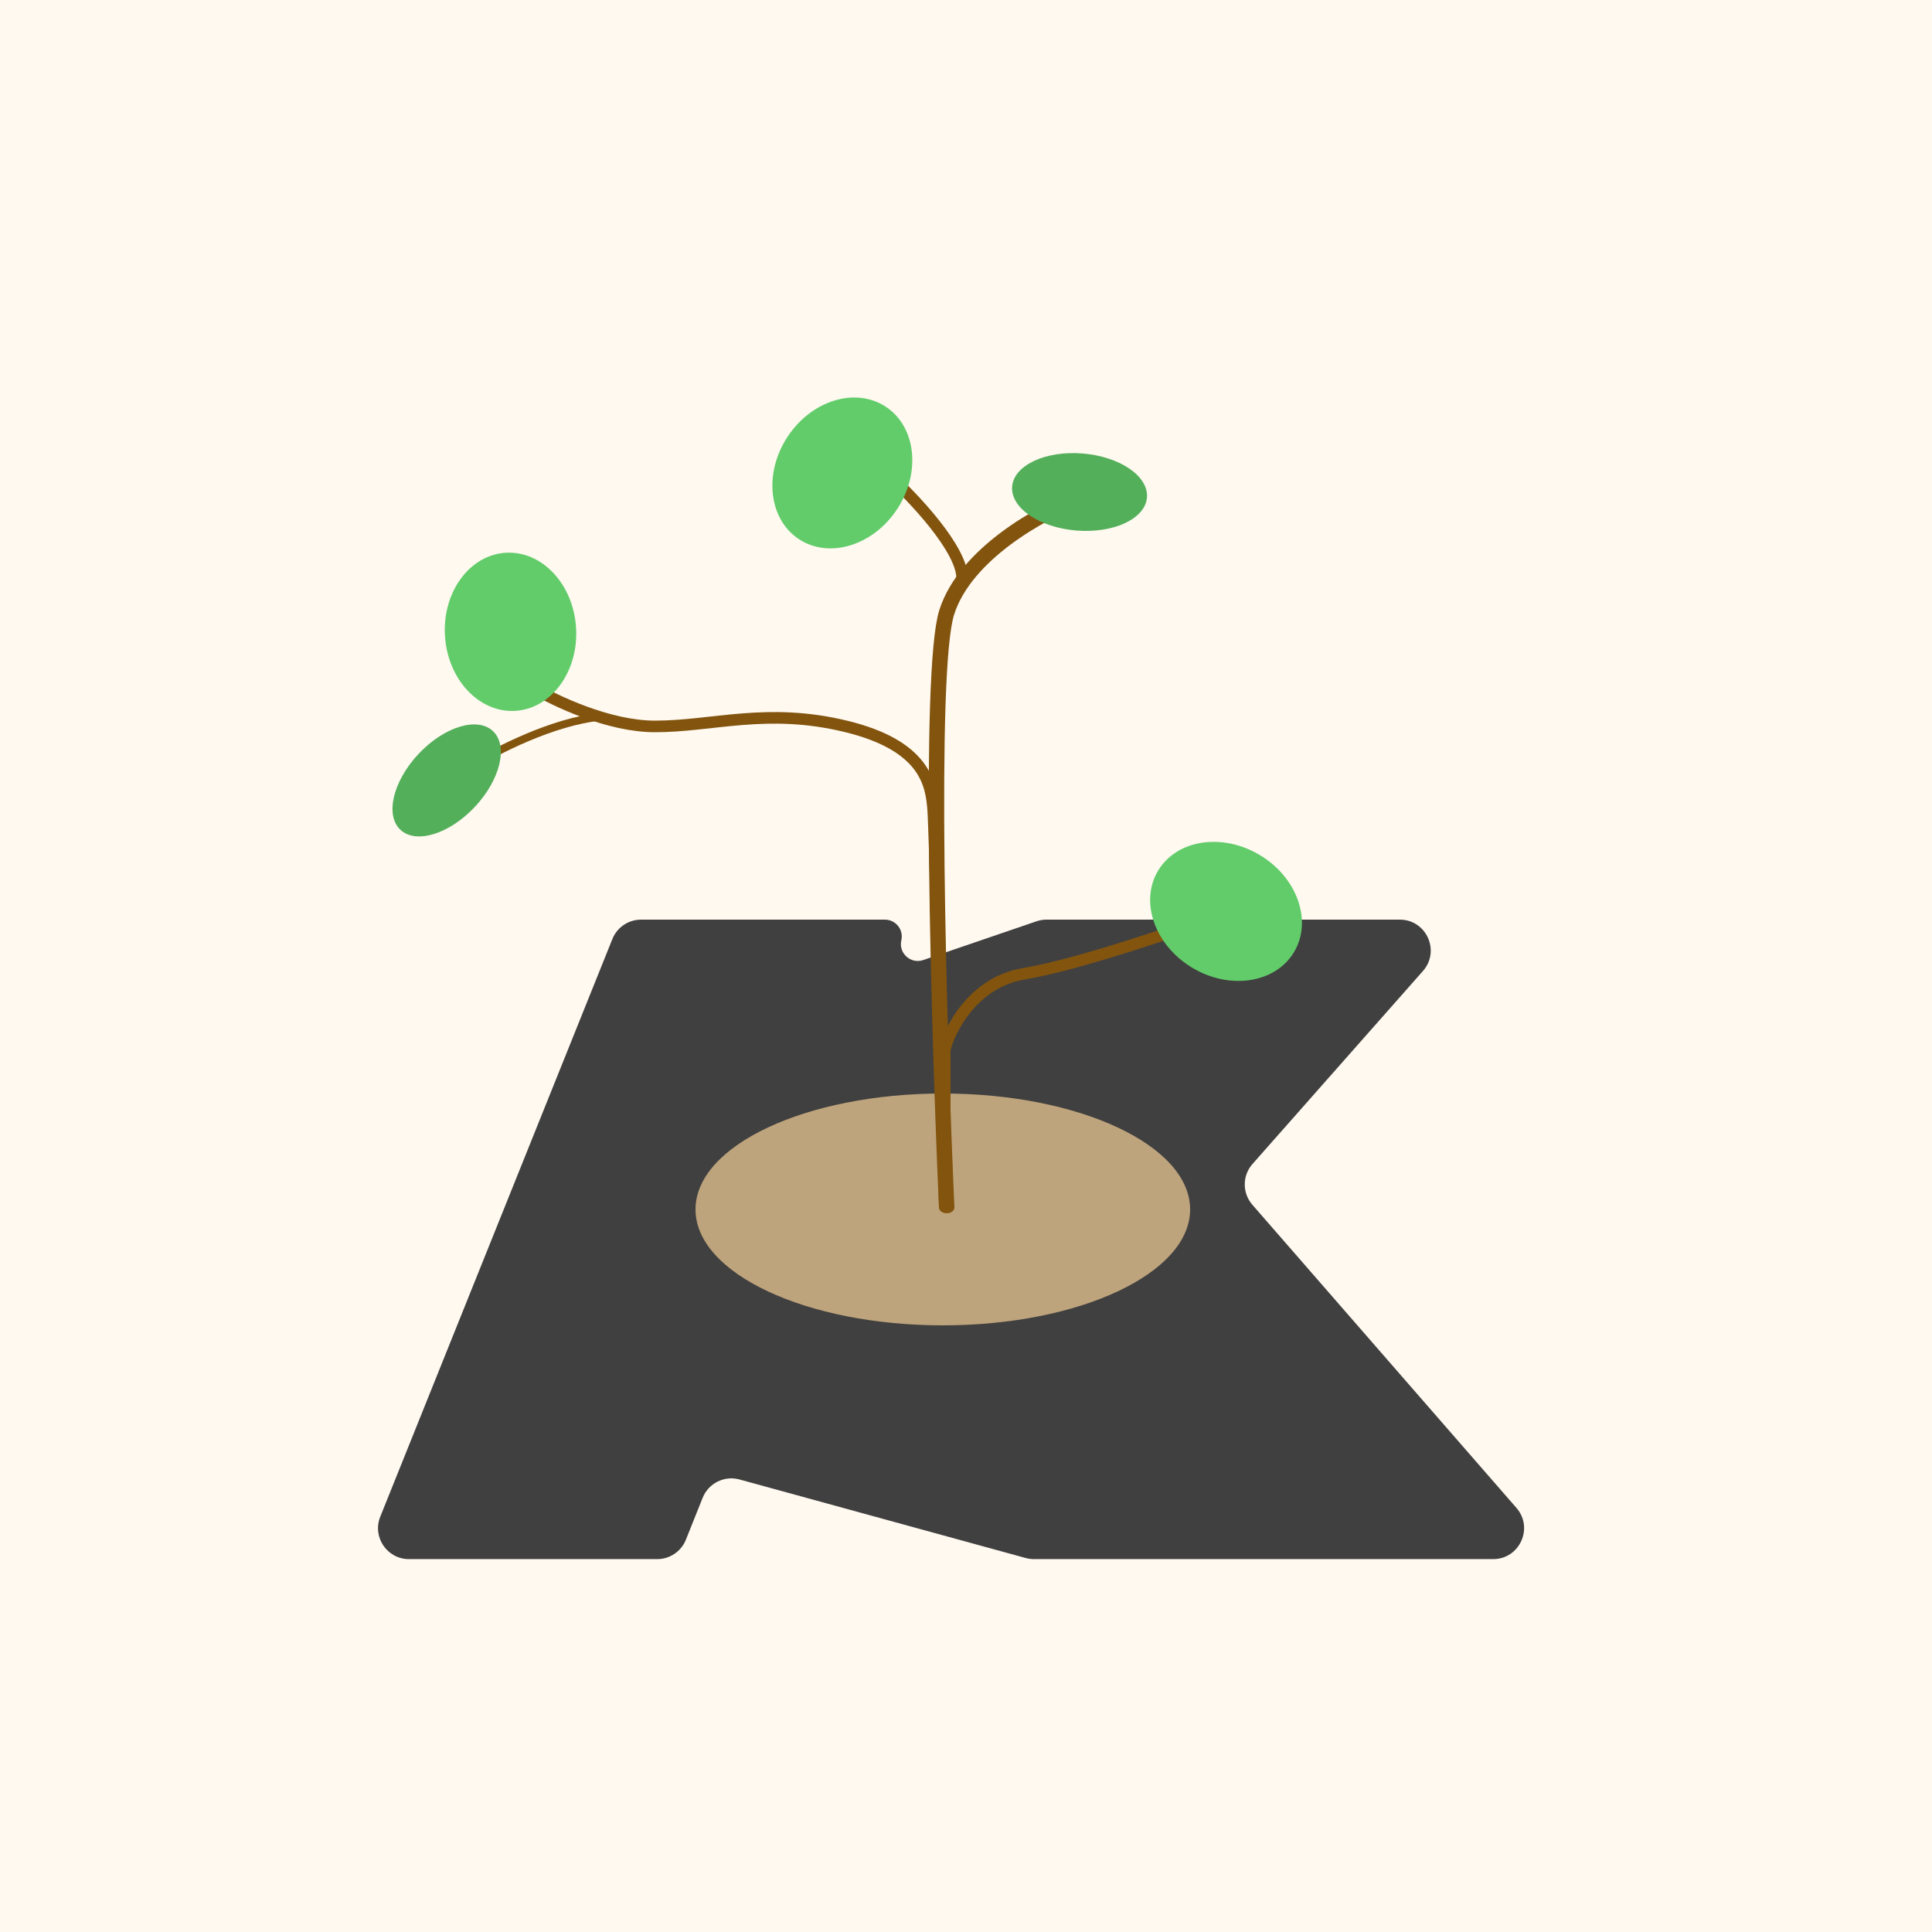 <svg fill="none" height="500" viewBox="0 0 500 500" width="500" xmlns="http://www.w3.org/2000/svg"><path d="m0 0h500v500h-500z" fill="#fff9f0"/><path d="m158.484 243.017c1.218-3.031 4.156-5.017 7.423-5.017h63.106c2.807 0 4.884 2.611 4.253 5.346-.77 3.337 2.426 6.22 5.666 5.111l29.309-10.026c.834-.285 1.709-.431 2.59-.431h91.43c6.891 0 10.558 8.131 5.996 13.296l-44.112 49.944c-2.658 3.01-2.673 7.524-.036 10.551l68.344 78.454c4.51 5.177.833 13.255-6.032 13.255h-118.843c-.716 0-1.428-.096-2.117-.285l-74.07-20.324c-3.925-1.077-8.033.964-9.545 4.744l-4.334 10.836c-1.215 3.037-4.157 5.029-7.428 5.029h-64.248c-5.665 0-9.535-5.726-7.423-10.983z" fill="#404040"/><ellipse cx="244" cy="313" fill="#bea47c" rx="64" ry="30"/><ellipse cx="2" cy="1.5" fill="#82540e" rx="2" ry="1.5" transform="matrix(1 0 0 -1 243 314)"/><g stroke="#82540e"><path d="m245 312.5c-2-45-4.8-138.8 0-154s24.667-26 34-29.5" stroke-width="4"/><path d="m244.5 312c0-12.667 0-38.4 0-40 0-2 5.5-17.5 20.5-20 12-2 32.667-8.833 41.5-12" stroke-width="3"/><path d="m244.5 312c-.833-32-2.6-97.3-3-102.5-.5-6.5-2-16.5-22.5-21.5s-34.5 0-49.5 0c-12 0-26-6.667-31.5-10" stroke-width="3"/><path d="m249 150c.4-7.6-12.833-21.5-19.5-27.5" stroke-width="3"/><path d="m155.5 185.5c-12.4 1.2-27.167 8.833-33 12.5" stroke-width="2"/></g><ellipse cx="218" cy="122.5" fill="#62cc6a" rx="17" ry="20.5" transform="matrix(.838 .545 -.545 .838 102.077 -99.067)"/><ellipse cx="279.255" cy="127.39" fill="#54af5b" rx="17.5" ry="10" transform="matrix(.997 .081 -.081 .997 11.288 -22.294)"/><ellipse cx="132.207" cy="163.489" fill="#62cc6a" rx="17" ry="20.5" transform="matrix(.998 -.06 .06 .998 -9.631 8.282)"/><ellipse cx="115.5" cy="202" fill="#54af5b" rx="17.5" ry="10" transform="matrix(.684 -.73 .73 .684 -110.865 148.121)"/><ellipse cx="317.325" cy="236.124" fill="#62cc6a" rx="17" ry="20.5" transform="matrix(.514 -.858 .858 .514 -48.402 386.766)"/></svg>